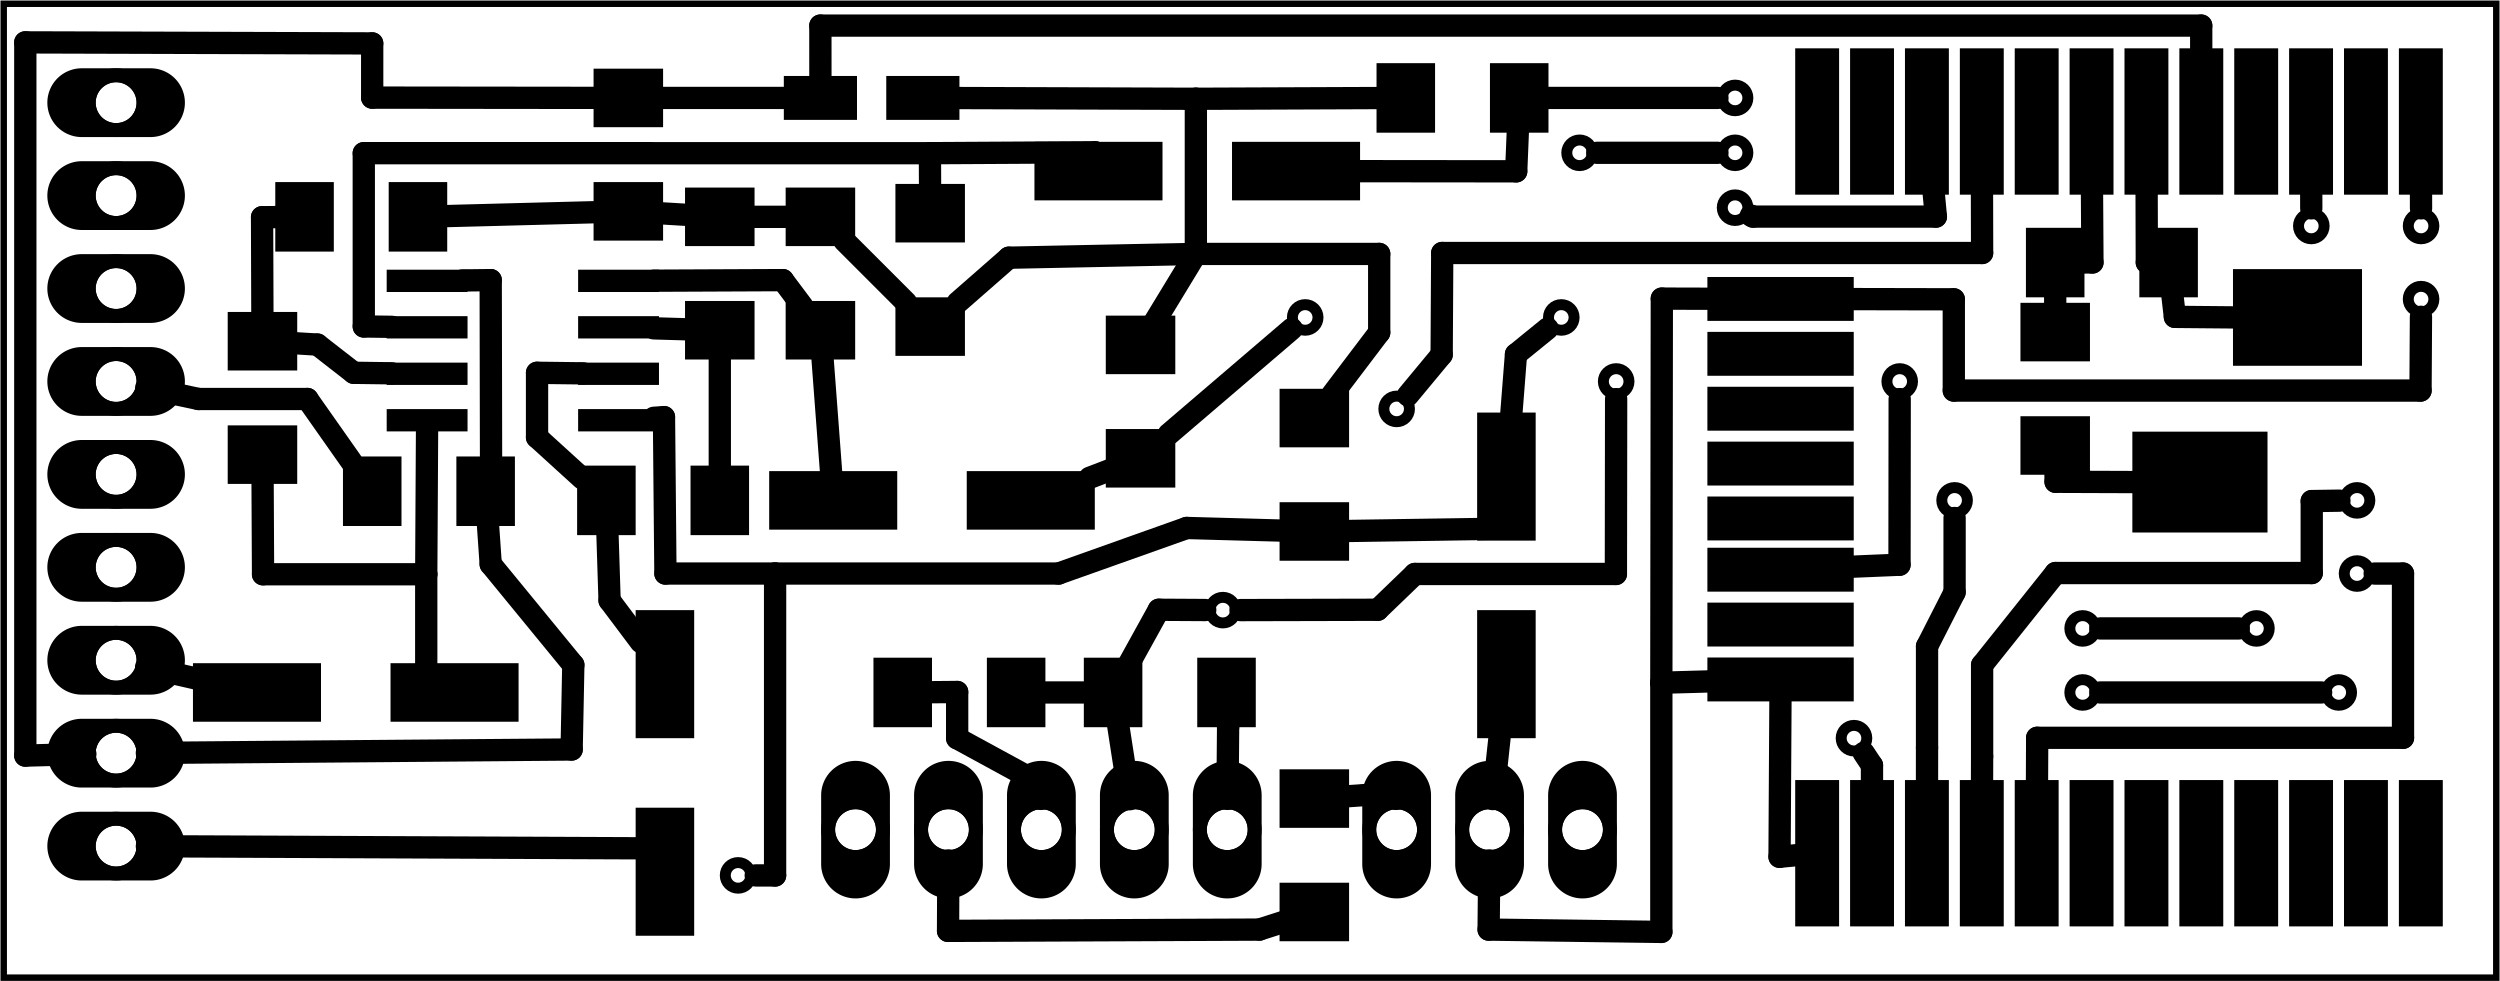<?xml version='1.0' encoding='UTF-8' standalone='no'?>
<!-- Created with Fritzing (http://www.fritzing.org/) -->
<svg xmlns="http://www.w3.org/2000/svg" width="2.69in" x="0in" version="1.2" y="0in"  height="1.056in" viewBox="0 0 193.695 76.032" baseProfile="tiny" xmlns:svg="http://www.w3.org/2000/svg">
 <g transform="matrix(-1, 0, 0, 1, 193.695, 0)">
  <g partID="1970900">
   <g id="board">
    <rect width="193.119" x="0.288" y="0.288" fill="none" height="75.456" stroke="black" fill-opacity="0.5" id="boardoutline" stroke-width="0.5"/>
   </g>
  </g>
  <g partID="3185821">
   <g transform="translate(39.24,35.748)">
    <g  id="copper1">
     <circle fill="none" cx="3.017"  cy="3.017" stroke="black" r="0.992" id="connector0pin" stroke-width="0.85"/>
    </g>
   </g>
  </g>
  <g partID="3186081">
   <g transform="translate(3.098,14.488)">
    <g  id="copper1">
     <circle fill="none" cx="3.017"  cy="3.017" stroke="black" r="0.992" id="connector0pin" stroke-width="0.85"/>
    </g>
   </g>
  </g>
  <g partID="3186111">
   <g transform="translate(56.248,4.567)">
    <g  id="copper1">
     <circle fill="none" cx="3.017"  cy="3.017" stroke="black" r="0.992" id="connector0pin" stroke-width="0.85"/>
    </g>
   </g>
  </g>
  <g partID="3186841">
   <g transform="translate(8.059,41.417)">
    <g  id="copper1">
     <circle fill="none" cx="3.017"  cy="3.017" stroke="black" r="0.992" id="connector0pin" stroke-width="0.85"/>
    </g>
   </g>
  </g>
  <g partID="3187721">
   <g transform="translate(56.248,13.071)">
    <g  id="copper1">
     <circle fill="none" cx="3.017"  cy="3.017" stroke="black" r="0.992" id="connector0pin" stroke-width="0.85"/>
    </g>
   </g>
  </g>
  <g partID="3208431">
   <g transform="translate(89.554,21.575)">
    <g  id="copper1">
     <circle fill="none" cx="3.017"  cy="3.017" stroke="black" r="0.992" id="connector0pin" stroke-width="0.85"/>
    </g>
   </g>
  </g>
  <g partID="3209011">
   <g transform="translate(82.468,28.661)">
    <g  id="copper1">
     <circle fill="none" cx="3.017"  cy="3.017" stroke="black" r="0.992" id="connector0pin" stroke-width="0.85"/>
    </g>
   </g>
  </g>
  <g partID="3216131">
   <g transform="translate(11.602,14.488)">
    <g  id="copper1">
     <circle fill="none" cx="3.017"  cy="3.017" stroke="black" r="0.992" id="connector0pin" stroke-width="0.85"/>
    </g>
   </g>
  </g>
  <g partID="3216861">
   <g transform="translate(68.295,8.819)">
    <g  id="copper1">
     <circle fill="none" cx="3.017"  cy="3.017" stroke="black" r="0.992" id="connector0pin" stroke-width="0.85"/>
    </g>
   </g>
  </g>
  <g partID="3218601">
   <g transform="translate(56.248,8.819)">
    <g  id="copper1">
     <circle fill="none" cx="3.017"  cy="3.017" stroke="black" r="0.992" id="connector0pin" stroke-width="0.85"/>
    </g>
   </g>
  </g>
  <g partID="3241161">
   <g transform="translate(43.492,26.536)">
    <g  id="copper1">
     <circle fill="none" cx="3.017"  cy="3.017" stroke="black" r="0.992" id="connector0pin" stroke-width="0.85"/>
    </g>
   </g>
  </g>
  <g partID="3241861">
   <g transform="translate(3.098,20.157)">
    <g  id="copper1">
     <circle fill="none" cx="3.017"  cy="3.017" stroke="black" r="0.992" id="connector0pin" stroke-width="0.85"/>
    </g>
   </g>
  </g>
  <g partID="3256381">
   <g transform="translate(133.492,64.803)">
    <g  id="copper1">
     <circle fill="none" cx="3.017"  cy="3.017" stroke="black" r="0.992" id="connector0pin" stroke-width="0.85"/>
    </g>
   </g>
  </g>
  <g partID="3275401">
   <g transform="translate(65.46,26.536)">
    <g  id="copper1">
     <circle fill="none" cx="3.017"  cy="3.017" stroke="black" r="0.992" id="connector0pin" stroke-width="0.85"/>
    </g>
   </g>
  </g>
  <g partID="3295741">
   <g transform="translate(29.319,50.63)">
    <g  id="copper1">
     <circle fill="none" cx="3.017"  cy="3.017" stroke="black" r="0.992" id="connector0pin" stroke-width="0.85"/>
    </g>
   </g>
  </g>
  <g partID="3300401">
   <g transform="translate(8.059,35.748)">
    <g  id="copper1">
     <circle fill="none" cx="3.017"  cy="3.017" stroke="black" r="0.992" id="connector0pin" stroke-width="0.85"/>
    </g>
   </g>
  </g>
  <g partID="3301481">
   <g transform="translate(9.476,50.63)">
    <g  id="copper1">
     <circle fill="none" cx="3.017"  cy="3.017" stroke="black" r="0.992" id="connector0pin" stroke-width="0.85"/>
    </g>
   </g>
  </g>
  <g partID="3311031">
   <g transform="translate(29.319,45.669)">
    <g  id="copper1">
     <circle fill="none" cx="3.017"  cy="3.017" stroke="black" r="0.992" id="connector0pin" stroke-width="0.85"/>
    </g>
   </g>
  </g>
  <g partID="3311661">
   <g transform="translate(15.854,45.669)">
    <g  id="copper1">
     <circle fill="none" cx="3.017"  cy="3.017" stroke="black" r="0.992" id="connector0pin" stroke-width="0.85"/>
    </g>
   </g>
  </g>
  <g partID="3317191">
   <g transform="translate(47.035,54.173)">
    <g  id="copper1">
     <circle fill="none" cx="3.017"  cy="3.017" stroke="black" r="0.992" id="connector0pin" stroke-width="0.85"/>
    </g>
   </g>
  </g>
  <g partID="3344670">
   <g transform="translate(-15.835,71.773)">
    <g transform="matrix(-4.44089e-16,-1,1,-4.44089e-16,0,0)">
     <g transform="matrix(1.25, 0, 0, -1.25, 5.669, 71.575)">
      <g id="copper1">
       <g gorn="0.3.0.0.0.0.0.0">
        <g transform="scale(1,-1)">
         <g>
          <g>
           <g>
            <g>
             <g>
              <g>
               <rect width="9.071" x="-4.535" y="-34.242" fill="black" gorn="0.3.0.0.0.0.0.0.0.0.0.0.0.0.0" height="2.721" stroke="none" style="fill-rule:nonzero;" fill-opacity="1" id="connector2pin"/>
              </g>
             </g>
            </g>
           </g>
          </g>
         </g>
        </g>
        <g transform="scale(1,-1)">
         <g>
          <g>
           <g>
            <g>
             <g>
              <g>
               <rect width="9.071" x="-4.535" y="-27.439" fill="black" gorn="0.3.0.0.0.0.0.0.1.0.0.0.0.0.0" height="2.721" stroke="none" style="fill-rule:nonzero;" fill-opacity="1" id="connector5pin"/>
              </g>
             </g>
            </g>
           </g>
          </g>
         </g>
        </g>
        <g transform="scale(1,-1)">
         <g>
          <g>
           <g>
            <g>
             <g>
              <g>
               <rect width="9.071" x="-4.535" y="-20.636" fill="black" gorn="0.3.0.0.0.0.0.0.2.0.0.0.0.0.0" height="2.721" stroke="none" style="fill-rule:nonzero;" fill-opacity="1" id="connector11pin"/>
              </g>
             </g>
            </g>
           </g>
          </g>
         </g>
        </g>
        <g transform="scale(1,-1)">
         <g>
          <g>
           <g>
            <g>
             <g>
              <g>
               <rect width="9.071" x="-4.535" y="-13.833" fill="black" gorn="0.3.0.0.0.0.0.0.3.0.0.0.0.0.0" height="2.721" stroke="none" style="fill-rule:nonzero;" fill-opacity="1" id="connector13pin"/>
              </g>
             </g>
            </g>
           </g>
          </g>
         </g>
        </g>
        <g transform="scale(1,-1)">
         <g>
          <g>
           <g>
            <g>
             <g>
              <g>
               <rect width="9.071" x="-4.535" y="-7.03" fill="black" gorn="0.3.0.0.0.0.0.0.4.0.0.0.0.0.0" height="2.721" stroke="none" style="fill-rule:nonzero;" fill-opacity="1" id="connector15pin"/>
              </g>
             </g>
            </g>
           </g>
          </g>
         </g>
        </g>
        <g transform="scale(1,-1)">
         <g>
          <g>
           <g>
            <g>
             <g>
              <g>
               <rect width="9.071" x="-4.535" y="-30.841" fill="black" gorn="0.3.0.0.0.0.0.0.5.0.0.0.0.0.0" height="2.721" stroke="none" style="fill-rule:nonzero;" fill-opacity="1" id="connector4pin"/>
              </g>
             </g>
            </g>
           </g>
          </g>
         </g>
        </g>
        <g transform="scale(1,-1)">
         <g>
          <g>
           <g>
            <g>
             <g>
              <g>
               <rect width="9.071" x="-4.535" y="-24.038" fill="black" gorn="0.3.0.0.0.0.0.0.6.0.0.0.0.0.0" height="2.721" stroke="none" style="fill-rule:nonzero;" fill-opacity="1" id="connector10pin"/>
              </g>
             </g>
            </g>
           </g>
          </g>
         </g>
        </g>
        <g transform="scale(1,-1)">
         <g>
          <g>
           <g>
            <g>
             <g>
              <g>
               <rect width="9.071" x="-4.535" y="-17.235" fill="black" gorn="0.3.0.0.0.0.0.0.7.0.0.0.0.0.0" height="2.721" stroke="none" style="fill-rule:nonzero;" fill-opacity="1" id="connector12pin"/>
              </g>
             </g>
            </g>
           </g>
          </g>
         </g>
        </g>
        <g transform="scale(1,-1)">
         <g>
          <g>
           <g>
            <g>
             <g>
              <g>
               <rect width="9.071" x="-4.535" y="-10.431" fill="black" gorn="0.3.0.0.0.0.0.0.8.0.0.0.0.0.0" height="2.721" stroke="none" style="fill-rule:nonzero;" fill-opacity="1" id="connector14pin"/>
              </g>
             </g>
            </g>
           </g>
          </g>
         </g>
        </g>
        <g transform="scale(1,-1)">
         <g>
          <g>
           <g>
            <g>
             <g>
              <g>
               <rect width="9.071" x="-4.535" y="-3.628" fill="black" gorn="0.3.0.0.0.0.0.0.9.0.0.0.0.0.0" height="2.721" stroke="none" style="fill-rule:nonzero;" fill-opacity="1" id="connector16pin"/>
              </g>
             </g>
            </g>
           </g>
          </g>
         </g>
        </g>
        <g transform="scale(1,-1)">
         <g>
          <g>
           <g>
            <g>
             <g>
              <g>
               <rect width="9.071" x="-4.535" y="-41.046" fill="black" gorn="0.3.0.0.0.0.0.0.10.0.0.0.0.0.0" height="2.721" stroke="none" style="fill-rule:nonzero;" fill-opacity="1" id="connector0pin"/>
              </g>
             </g>
            </g>
           </g>
          </g>
         </g>
        </g>
        <g transform="scale(1,-1)">
         <g>
          <g>
           <g>
            <g>
             <g>
              <g>
               <rect width="9.071" x="-4.535" y="-37.644" fill="black" gorn="0.3.0.0.0.0.0.0.11.0.0.0.0.0.0" height="2.721" stroke="none" style="fill-rule:nonzero;" fill-opacity="1" id="connector1pin"/>
              </g>
             </g>
            </g>
           </g>
          </g>
         </g>
        </g>
        <g transform="scale(1,-1)">
         <g>
          <g>
           <g>
            <g>
             <g>
              <g>
               <rect width="9.071" x="40.819" y="-34.242" fill="black" gorn="0.3.0.0.0.0.0.0.12.0.0.0.0.0.0" height="2.721" stroke="none" style="fill-rule:nonzero;" fill-opacity="1" id="connector34pin"/>
              </g>
             </g>
            </g>
           </g>
          </g>
         </g>
        </g>
        <g transform="scale(1,-1)">
         <g>
          <g>
           <g>
            <g>
             <g>
              <g>
               <rect width="9.071" x="40.819" y="-27.439" fill="black" gorn="0.3.0.0.0.0.0.0.13.0.0.0.0.0.0" height="2.721" stroke="none" style="fill-rule:nonzero;" fill-opacity="1" id="connector32pin"/>
              </g>
             </g>
            </g>
           </g>
          </g>
         </g>
        </g>
        <g transform="scale(1,-1)">
         <g>
          <g>
           <g>
            <g>
             <g>
              <g>
               <rect width="9.071" x="40.819" y="-20.636" fill="black" gorn="0.3.0.0.0.0.0.0.14.0.0.0.0.0.0" height="2.721" stroke="none" style="fill-rule:nonzero;" fill-opacity="1" id="connector30pin"/>
              </g>
             </g>
            </g>
           </g>
          </g>
         </g>
        </g>
        <g transform="scale(1,-1)">
         <g>
          <g>
           <g>
            <g>
             <g>
              <g>
               <rect width="9.071" x="40.819" y="-13.833" fill="black" gorn="0.3.0.0.0.0.0.0.15.0.0.0.0.0.0" height="2.721" stroke="none" style="fill-rule:nonzero;" fill-opacity="1" id="connector28pin"/>
              </g>
             </g>
            </g>
           </g>
          </g>
         </g>
        </g>
        <g transform="scale(1,-1)">
         <g>
          <g>
           <g>
            <g>
             <g>
              <g>
               <rect width="9.071" x="40.819" y="-7.03" fill="black" gorn="0.3.0.0.0.0.0.0.16.0.0.0.0.0.0" height="2.721" stroke="none" style="fill-rule:nonzero;" fill-opacity="1" id="connector26pin"/>
              </g>
             </g>
            </g>
           </g>
          </g>
         </g>
        </g>
        <g transform="scale(1,-1)">
         <g>
          <g>
           <g>
            <g>
             <g>
              <g>
               <rect width="9.071" x="40.819" y="-30.841" fill="black" gorn="0.3.0.0.0.0.0.0.17.0.0.0.0.0.0" height="2.721" stroke="none" style="fill-rule:nonzero;" fill-opacity="1" id="connector33pin"/>
              </g>
             </g>
            </g>
           </g>
          </g>
         </g>
        </g>
        <g transform="scale(1,-1)">
         <g>
          <g>
           <g>
            <g>
             <g>
              <g>
               <rect width="9.071" x="40.819" y="-24.038" fill="black" gorn="0.3.0.0.0.0.0.0.18.0.0.0.0.0.0" height="2.721" stroke="none" style="fill-rule:nonzero;" fill-opacity="1" id="connector31pin"/>
              </g>
             </g>
            </g>
           </g>
          </g>
         </g>
        </g>
        <g transform="scale(1,-1)">
         <g>
          <g>
           <g>
            <g>
             <g>
              <g>
               <rect width="9.071" x="40.819" y="-17.235" fill="black" gorn="0.3.0.0.0.0.0.0.19.0.0.0.0.0.0" height="2.721" stroke="none" style="fill-rule:nonzero;" fill-opacity="1" id="connector29pin"/>
              </g>
             </g>
            </g>
           </g>
          </g>
         </g>
        </g>
        <g transform="scale(1,-1)">
         <g>
          <g>
           <g>
            <g>
             <g>
              <g>
               <rect width="9.071" x="40.819" y="-10.431" fill="black" gorn="0.3.0.0.0.0.0.0.20.0.0.0.0.0.0" height="2.721" stroke="none" style="fill-rule:nonzero;" fill-opacity="1" id="connector27pin"/>
              </g>
             </g>
            </g>
           </g>
          </g>
         </g>
        </g>
        <g transform="scale(1,-1)">
         <g>
          <g>
           <g>
            <g>
             <g>
              <g>
               <rect width="9.071" x="40.819" y="-3.628" fill="black" gorn="0.3.0.0.0.0.0.0.21.0.0.0.0.0.0" height="2.721" stroke="none" style="fill-rule:nonzero;" fill-opacity="1" id="connector25pin"/>
              </g>
             </g>
            </g>
           </g>
          </g>
         </g>
        </g>
        <g transform="scale(1,-1)">
         <g>
          <g>
           <g>
            <g>
             <g>
              <g>
               <rect width="9.071" x="40.819" y="-41.046" fill="black" gorn="0.3.0.0.0.0.0.0.22.0.0.0.0.0.0" height="2.721" stroke="none" style="fill-rule:nonzero;" fill-opacity="1" id="connector36pin"/>
              </g>
             </g>
            </g>
           </g>
          </g>
         </g>
        </g>
        <g transform="scale(1,-1)">
         <g>
          <g>
           <g>
            <g>
             <g>
              <g>
               <rect width="9.071" x="40.819" y="-37.644" fill="black" gorn="0.3.0.0.0.0.0.0.23.0.0.0.0.0.0" height="2.721" stroke="none" style="fill-rule:nonzero;" fill-opacity="1" id="connector35pin"/>
              </g>
             </g>
            </g>
           </g>
          </g>
         </g>
        </g>
        <g transform="matrix(0,-1,-1,0,0,0)">
         <g>
          <g>
           <g>
            <g>
             <g>
              <g>
               <rect width="9.071" x="-4.535" y="-35.717" fill="black" gorn="0.3.0.0.0.0.0.0.24.0.0.0.0.0.0" height="2.721" stroke="none" style="fill-rule:nonzero;" fill-opacity="1" id="connector24pin"/>
              </g>
             </g>
            </g>
           </g>
          </g>
         </g>
        </g>
        <g transform="matrix(0,-1,-1,0,0,0)">
         <g>
          <g>
           <g>
            <g>
             <g>
              <g>
               <rect width="9.071" x="-4.535" y="-28.913" fill="black" gorn="0.3.0.0.0.0.0.0.25.0.0.0.0.0.0" height="2.721" stroke="none" style="fill-rule:nonzero;" fill-opacity="1" id="connector22pin"/>
              </g>
             </g>
            </g>
           </g>
          </g>
         </g>
        </g>
        <g transform="matrix(0,-1,-1,0,0,0)">
         <g>
          <g>
           <g>
            <g>
             <g>
              <g>
               <rect width="9.071" x="-4.535" y="-22.11" fill="black" gorn="0.3.0.0.0.0.0.0.26.0.0.0.0.0.0" height="2.721" stroke="none" style="fill-rule:nonzero;" fill-opacity="1" id="connector20pin"/>
              </g>
             </g>
            </g>
           </g>
          </g>
         </g>
        </g>
        <g transform="matrix(0,-1,-1,0,0,0)">
         <g>
          <g>
           <g>
            <g>
             <g>
              <g>
               <rect width="9.071" x="-4.535" y="-15.534" fill="black" gorn="0.3.0.0.0.0.0.0.27.0.0.0.0.0.0" height="2.721" stroke="none" style="fill-rule:nonzero;" fill-opacity="1" id="connector18pin"/>
              </g>
             </g>
            </g>
           </g>
          </g>
         </g>
        </g>
        <g transform="matrix(0,-1,-1,0,0,0)">
         <g>
          <g>
           <g>
            <g>
             <g>
              <g>
               <rect width="9.071" x="-4.535" y="-32.315" fill="black" gorn="0.3.0.0.0.0.0.0.28.0.0.0.0.0.0" height="2.721" stroke="none" style="fill-rule:nonzero;" fill-opacity="1" id="connector23pin"/>
              </g>
             </g>
            </g>
           </g>
          </g>
         </g>
        </g>
        <g transform="matrix(0,-1,-1,0,0,0)">
         <g>
          <g>
           <g>
            <g>
             <g>
              <g>
               <rect width="9.071" x="-4.535" y="-25.512" fill="black" gorn="0.3.0.0.0.0.0.0.29.0.0.0.0.0.0" height="2.721" stroke="none" style="fill-rule:nonzero;" fill-opacity="1" id="connector21pin"/>
              </g>
             </g>
            </g>
           </g>
          </g>
         </g>
        </g>
        <g transform="matrix(0,-1,-1,0,0,0)">
         <g>
          <g>
           <g>
            <g>
             <g>
              <g>
               <rect width="9.071" x="-4.535" y="-18.935" fill="black" gorn="0.3.0.0.0.0.0.0.30.0.0.0.0.0.0" height="2.721" stroke="none" style="fill-rule:nonzero;" fill-opacity="1" id="connector19pin"/>
              </g>
             </g>
            </g>
           </g>
          </g>
         </g>
        </g>
        <g transform="matrix(0,-1,-1,0,0,0)">
         <g>
          <g>
           <g>
            <g>
             <g>
              <g>
               <rect width="9.071" x="-4.535" y="-12.132" fill="black" gorn="0.3.0.0.0.0.0.0.31.0.0.0.0.0.0" height="2.721" stroke="none" style="fill-rule:nonzero;" fill-opacity="1" id="connector17pin"/>
              </g>
             </g>
            </g>
           </g>
          </g>
         </g>
        </g>
       </g>
      </g>
     </g>
    </g>
   </g>
  </g>
  <g partID="2072540">
   <g transform="translate(108.588,23.884)">
    <g transform="matrix(3.38618e-15,1,-1,3.38618e-15,0,0)">
     <g  id="copper1">
      <rect width="4.535" x="0.567" y="0.567" fill="black"  height="5.386" stroke="none" fill-opacity="1" id="connector0pad" stroke-width="0"/>
      <rect width="4.535" x="9.354" y="0.567" fill="black"  height="5.386" stroke="none" fill-opacity="1" id="connector1pad" stroke-width="0"/>
     </g>
    </g>
   </g>
  </g>
  <g partID="2072960">
   <g transform="translate(141.187,13.962)">
    <g transform="matrix(0,1,-1,0,0,0)">
     <g  id="copper1">
      <rect width="4.535" x="0.567" y="0.567" fill="black"  height="5.386" stroke="none" fill-opacity="1" id="connector0pad" stroke-width="0"/>
      <rect width="4.535" x="9.354" y="0.567" fill="black"  height="5.386" stroke="none" fill-opacity="1" id="connector1pad" stroke-width="0"/>
     </g>
    </g>
   </g>
  </g>
  <g partID="2073380">
   <g transform="translate(133.391,13.962)">
    <g transform="matrix(1.27676e-15,1,-1,1.27676e-15,0,0)">
     <g  id="copper1">
      <rect width="4.535" x="0.567" y="0.567" fill="black"  height="5.386" stroke="none" fill-opacity="1" id="connector0pad" stroke-width="0"/>
      <rect width="4.535" x="9.354" y="0.567" fill="black"  height="5.386" stroke="none" fill-opacity="1" id="connector1pad" stroke-width="0"/>
     </g>
    </g>
   </g>
  </g>
  <g partID="2073800">
   <g transform="translate(148.273,4.75)">
    <g transform="matrix(1.55431e-15,1,-1,1.55431e-15,0,0)">
     <g  id="copper1">
      <rect width="4.535" x="0.567" y="0.567" fill="black"  height="5.386" stroke="none" fill-opacity="1" id="connector0pad" stroke-width="0"/>
      <rect width="4.535" x="9.354" y="0.567" fill="black"  height="5.386" stroke="none" fill-opacity="1" id="connector1pad" stroke-width="0"/>
     </g>
    </g>
   </g>
  </g>
  <g partID="2057801">
   <g transform="translate(89.374,58.949)">
    <g transform="matrix(2.22045e-16,1,-1,2.22045e-16,0,0)">
     <g  id="copper1">
      <circle fill="none" cx="5.328"  cy="3.888" stroke="black" id="connector0pin" r="2.124" stroke-width="1.08"/>
      <path fill="black"  stroke="none" stroke-width="0" d="m0,3.888a2.664,2.664,0,0,0,2.664,2.664l5.328,0a2.664,2.664,0,0,0,2.664,-2.664l0,0a2.664,2.664,0,0,0,-2.664,-2.664l-5.328,0a2.664,2.664,0,0,0,-2.664,2.664l0,0zM5.328,2.304a1.584,1.584,0,1,1,0,3.168,1.584,1.584,0,1,1,0,-3.168z"/>
      <circle fill="none" cx="5.328"  cy="11.088" stroke="black" id="connector1pin" r="2.124" stroke-width="1.08"/>
      <path fill="black"  stroke="none" stroke-width="0" d="m0,11.088a2.664,2.664,0,0,0,2.664,2.664l5.328,0a2.664,2.664,0,0,0,2.664,-2.664l0,0a2.664,2.664,0,0,0,-2.664,-2.664l-5.328,0a2.664,2.664,0,0,0,-2.664,2.664l0,0zM5.328,9.504a1.584,1.584,0,1,1,0,3.168,1.584,1.584,0,1,1,0,-3.168z"/>
      <circle fill="none" cx="5.328"  cy="18.288" stroke="black" id="connector2pin" r="2.124" stroke-width="1.08"/>
      <path fill="black"  stroke="none" stroke-width="0" d="m0,18.288a2.664,2.664,0,0,0,2.664,2.664l5.328,0a2.664,2.664,0,0,0,2.664,-2.664l0,0a2.664,2.664,0,0,0,-2.664,-2.664l-5.328,0a2.664,2.664,0,0,0,-2.664,2.664l0,0zM5.328,16.704a1.584,1.584,0,1,1,0,3.168,1.584,1.584,0,1,1,0,-3.168z"/>
     </g>
    </g>
   </g>
  </g>
  <g partID="2106211">
   <g transform="translate(94.722,69.605)">
    <g transform="matrix(-4.44089e-16,-1,1,-4.44089e-16,0,0)">
     <g  id="copper1">
      <circle fill="none" cx="5.328"  cy="3.888" stroke="black" id="connector0pin" r="2.124" stroke-width="1.08"/>
      <path fill="black"  stroke="none" stroke-width="0" d="m0,3.888a2.664,2.664,0,0,0,2.664,2.664l5.328,0a2.664,2.664,0,0,0,2.664,-2.664l0,0a2.664,2.664,0,0,0,-2.664,-2.664l-5.328,0a2.664,2.664,0,0,0,-2.664,2.664l0,0zM5.328,2.304a1.584,1.584,0,1,1,0,3.168,1.584,1.584,0,1,1,0,-3.168z"/>
      <circle fill="none" cx="5.328"  cy="11.088" stroke="black" id="connector1pin" r="2.124" stroke-width="1.08"/>
      <path fill="black"  stroke="none" stroke-width="0" d="m0,11.088a2.664,2.664,0,0,0,2.664,2.664l5.328,0a2.664,2.664,0,0,0,2.664,-2.664l0,0a2.664,2.664,0,0,0,-2.664,-2.664l-5.328,0a2.664,2.664,0,0,0,-2.664,2.664l0,0zM5.328,9.504a1.584,1.584,0,1,1,0,3.168,1.584,1.584,0,1,1,0,-3.168z"/>
      <circle fill="none" cx="5.328"  cy="18.288" stroke="black" id="connector2pin" r="2.124" stroke-width="1.08"/>
      <path fill="black"  stroke="none" stroke-width="0" d="m0,18.288a2.664,2.664,0,0,0,2.664,2.664l5.328,0a2.664,2.664,0,0,0,2.664,-2.664l0,0a2.664,2.664,0,0,0,-2.664,-2.664l-5.328,0a2.664,2.664,0,0,0,-2.664,2.664l0,0zM5.328,16.704a1.584,1.584,0,1,1,0,3.168,1.584,1.584,0,1,1,0,-3.168z"/>
      <circle fill="none" cx="5.328"  cy="25.488" stroke="black" id="connector3pin" r="2.124" stroke-width="1.08"/>
      <path fill="black"  stroke="none" stroke-width="0" d="m0,25.488a2.664,2.664,0,0,0,2.664,2.664l5.328,0a2.664,2.664,0,0,0,2.664,-2.664l0,0a2.664,2.664,0,0,0,-2.664,-2.664l-5.328,0a2.664,2.664,0,0,0,-2.664,2.664l0,0zM5.328,23.904a1.584,1.584,0,1,1,0,3.168,1.584,1.584,0,1,1,0,-3.168z"/>
      <circle fill="none" cx="5.328"  cy="32.688" stroke="black" id="connector4pin" r="2.124" stroke-width="1.08"/>
      <path fill="black"  stroke="none" stroke-width="0" d="m0,32.688a2.664,2.664,0,0,0,2.664,2.664l5.328,0a2.664,2.664,0,0,0,2.664,-2.664l0,0a2.664,2.664,0,0,0,-2.664,-2.664l-5.328,0a2.664,2.664,0,0,0,-2.664,2.664l0,0zM5.328,31.104a1.584,1.584,0,1,1,0,3.168,1.584,1.584,0,1,1,0,-3.168z"/>
     </g>
    </g>
   </g>
  </g>
  <g partID="2074340">
   <g transform="translate(118.367,28.136)">
    <g transform="matrix(-2.77556e-16,-1,1,-2.77556e-16,0,0)">
     <g  id="copper1">
      <rect width="4.535" x="0.567" y="0.567" fill="black"  height="5.386" stroke="none" fill-opacity="1" id="connector0pad" stroke-width="0"/>
      <rect width="4.535" x="9.354" y="0.567" fill="black"  height="5.386" stroke="none" fill-opacity="1" id="connector1pad" stroke-width="0"/>
     </g>
    </g>
   </g>
  </g>
  <g partID="2095721">
   <g transform="translate(179.37,4.064)">
    <g  id="copper1">
     <circle fill="none" cx="5.328"  cy="3.888" stroke="black" id="connector0pin" r="2.124" stroke-width="1.08"/>
     <path fill="black"  stroke="none" stroke-width="0" d="m0,3.888a2.664,2.664,0,0,0,2.664,2.664l5.328,0a2.664,2.664,0,0,0,2.664,-2.664l0,0a2.664,2.664,0,0,0,-2.664,-2.664l-5.328,0a2.664,2.664,0,0,0,-2.664,2.664l0,0zM5.328,2.304a1.584,1.584,0,1,1,0,3.168,1.584,1.584,0,1,1,0,-3.168z"/>
     <circle fill="none" cx="5.328"  cy="11.088" stroke="black" id="connector1pin" r="2.124" stroke-width="1.08"/>
     <path fill="black"  stroke="none" stroke-width="0" d="m0,11.088a2.664,2.664,0,0,0,2.664,2.664l5.328,0a2.664,2.664,0,0,0,2.664,-2.664l0,0a2.664,2.664,0,0,0,-2.664,-2.664l-5.328,0a2.664,2.664,0,0,0,-2.664,2.664l0,0zM5.328,9.504a1.584,1.584,0,1,1,0,3.168,1.584,1.584,0,1,1,0,-3.168z"/>
     <circle fill="none" cx="5.328"  cy="18.288" stroke="black" id="connector2pin" r="2.124" stroke-width="1.08"/>
     <path fill="black"  stroke="none" stroke-width="0" d="m0,18.288a2.664,2.664,0,0,0,2.664,2.664l5.328,0a2.664,2.664,0,0,0,2.664,-2.664l0,0a2.664,2.664,0,0,0,-2.664,-2.664l-5.328,0a2.664,2.664,0,0,0,-2.664,2.664l0,0zM5.328,16.704a1.584,1.584,0,1,1,0,3.168,1.584,1.584,0,1,1,0,-3.168z"/>
     <circle fill="none" cx="5.328"  cy="25.488" stroke="black" id="connector3pin" r="2.124" stroke-width="1.08"/>
     <path fill="black"  stroke="none" stroke-width="0" d="m0,25.488a2.664,2.664,0,0,0,2.664,2.664l5.328,0a2.664,2.664,0,0,0,2.664,-2.664l0,0a2.664,2.664,0,0,0,-2.664,-2.664l-5.328,0a2.664,2.664,0,0,0,-2.664,2.664l0,0zM5.328,23.904a1.584,1.584,0,1,1,0,3.168,1.584,1.584,0,1,1,0,-3.168z"/>
     <circle fill="none" cx="5.328"  cy="32.688" stroke="black" id="connector4pin" r="2.124" stroke-width="1.08"/>
     <path fill="black"  stroke="none" stroke-width="0" d="m0,32.688a2.664,2.664,0,0,0,2.664,2.664l5.328,0a2.664,2.664,0,0,0,2.664,-2.664l0,0a2.664,2.664,0,0,0,-2.664,-2.664l-5.328,0a2.664,2.664,0,0,0,-2.664,2.664l0,0zM5.328,31.104a1.584,1.584,0,1,1,0,3.168,1.584,1.584,0,1,1,0,-3.168z"/>
     <circle fill="none" cx="5.328"  cy="39.888" stroke="black" id="connector5pin" r="2.124" stroke-width="1.08"/>
     <path fill="black"  stroke="none" stroke-width="0" d="m0,39.888a2.664,2.664,0,0,0,2.664,2.664l5.328,0a2.664,2.664,0,0,0,2.664,-2.664l0,0a2.664,2.664,0,0,0,-2.664,-2.664l-5.328,0a2.664,2.664,0,0,0,-2.664,2.664l0,0zM5.328,38.304a1.584,1.584,0,1,1,0,3.168,1.584,1.584,0,1,1,0,-3.168z"/>
     <circle fill="none" cx="5.328"  cy="47.088" stroke="black" id="connector6pin" r="2.124" stroke-width="1.08"/>
     <path fill="black"  stroke="none" stroke-width="0" d="m0,47.088a2.664,2.664,0,0,0,2.664,2.664l5.328,0a2.664,2.664,0,0,0,2.664,-2.664l0,0a2.664,2.664,0,0,0,-2.664,-2.664l-5.328,0a2.664,2.664,0,0,0,-2.664,2.664l0,0zM5.328,45.504a1.584,1.584,0,1,1,0,3.168,1.584,1.584,0,1,1,0,-3.168z"/>
     <circle fill="none" cx="5.328"  cy="54.288" stroke="black" id="connector7pin" r="2.124" stroke-width="1.08"/>
     <path fill="black"  stroke="none" stroke-width="0" d="m0,54.288a2.664,2.664,0,0,0,2.664,2.664l5.328,0a2.664,2.664,0,0,0,2.664,-2.664l0,0a2.664,2.664,0,0,0,-2.664,-2.664l-5.328,0a2.664,2.664,0,0,0,-2.664,2.664l0,0zM5.328,52.704a1.584,1.584,0,1,1,0,3.168,1.584,1.584,0,1,1,0,-3.168z"/>
     <circle fill="none" cx="5.328"  cy="61.488" stroke="black" id="connector8pin" r="2.124" stroke-width="1.08"/>
     <path fill="black"  stroke="none" stroke-width="0" d="m0,61.488a2.664,2.664,0,0,0,2.664,2.664l5.328,0a2.664,2.664,0,0,0,2.664,-2.664l0,0a2.664,2.664,0,0,0,-2.664,-2.664l-5.328,0a2.664,2.664,0,0,0,-2.664,2.664l0,0zM5.328,59.904a1.584,1.584,0,1,1,0,3.168,1.584,1.584,0,1,1,0,-3.168z"/>
    </g>
   </g>
  </g>
  <g partID="2074760">
   <g transform="translate(158.478,13.537)">
    <g transform="matrix(1,-6.66134e-16,6.66134e-16,1,0,0)">
     <g  id="copper1">
      <rect width="4.535" x="0.567" y="0.567" fill="black"  height="5.386" stroke="none" fill-opacity="1" id="connector0pad" stroke-width="0"/>
      <rect width="4.535" x="9.354" y="0.567" fill="black"  height="5.386" stroke="none" fill-opacity="1" id="connector1pad" stroke-width="0"/>
     </g>
    </g>
   </g>
  </g>
  <g partID="2075180">
   <g transform="translate(95.123,29.553)">
    <g transform="matrix(9.4369e-16,1,-1,9.4369e-16,0,0)">
     <g  id="copper1">
      <rect width="4.535" x="0.567" y="0.567" fill="black"  height="5.386" stroke="none" fill-opacity="1" id="connector0pad" stroke-width="0"/>
      <rect width="4.535" x="9.354" y="0.567" fill="black"  height="5.386" stroke="none" fill-opacity="1" id="connector1pad" stroke-width="0"/>
     </g>
    </g>
   </g>
  </g>
  <g partID="2075720">
   <g transform="translate(87.611,10.844)">
    <g transform="matrix(-1,1.83187e-15,-1.83187e-15,-1,0,0)">
     <g  id="copper1">
      <rect width="4.535" x="0.567" y="0.567" fill="black"  height="5.386" stroke="none" fill-opacity="1" id="connector0pad" stroke-width="0"/>
      <rect width="4.535" x="9.354" y="0.567" fill="black"  height="5.386" stroke="none" fill-opacity="1" id="connector1pad" stroke-width="0"/>
     </g>
    </g>
   </g>
  </g>
  <g partID="2076800">
   <g transform="translate(170.1,38.056)">
    <g transform="matrix(-6.66134e-16,-1,1,-6.66134e-16,0,0)">
     <g  id="copper1">
      <rect width="4.535" x="0.567" y="0.567" fill="black"  height="5.386" stroke="none" fill-opacity="1" id="connector0pad" stroke-width="0"/>
      <rect width="4.535" x="9.354" y="0.567" fill="black"  height="5.386" stroke="none" fill-opacity="1" id="connector1pad" stroke-width="0"/>
     </g>
    </g>
   </g>
  </g>
  <g partID="2076980">
   <g transform="translate(135.092,35.505)">
    <g transform="matrix(1,-1.55431e-15,1.55431e-15,1,0,0)">
     <g  id="copper1">
      <rect width="4.535" x="0.567" y="0.567" fill="black"  height="5.386" stroke="none" fill-opacity="1" id="connector0pad" stroke-width="0"/>
      <rect width="4.535" x="9.354" y="0.567" fill="black"  height="5.386" stroke="none" fill-opacity="1" id="connector1pad" stroke-width="0"/>
     </g>
    </g>
   </g>
  </g>
  <g partID="2077160">
   <g transform="translate(142.639,34.069)">
    <g transform="matrix(-9.4369e-16,-1,1,-9.4369e-16,0,0)">
     <g  id="copper1" stroke-width="0">
      <rect width="1.728" x="4.248" y="14.832" fill="black"  height="6.264" stroke="none" id="connector1pad" stroke-width="0"/>
      <rect width="1.728" x="0.648" y="0" fill="black"  height="6.264" stroke="none" id="connector7pad" stroke-width="0"/>
      <rect width="1.728" x="7.848" y="0" fill="black"  height="6.264" stroke="none" id="connector5pad" stroke-width="0"/>
      <rect width="1.728" x="7.848" y="14.832" fill="black"  height="6.264" stroke="none" id="connector2pad" stroke-width="0"/>
      <rect width="1.728" x="4.248" y="0" fill="black"  height="6.264" stroke="none" id="connector6pad" stroke-width="0"/>
      <rect width="1.728" x="11.448" y="14.832" fill="black"  height="6.264" stroke="none" id="connector3pad" stroke-width="0"/>
      <rect width="1.728" x="11.448" y="0" fill="black"  height="6.264" stroke="none" id="connector4pad" stroke-width="0"/>
      <rect width="1.728" x="0.648" y="14.832" fill="black"  height="6.264" stroke="none" id="connector0pad" stroke-width="0"/>
     </g>
    </g>
   </g>
  </g>
  <g partID="2078560">
   <g transform="translate(131.407,72.497)">
    <g transform="matrix(-6.66134e-16,-1,1,-6.66134e-16,0,0)">
     <g  id="copper1">
      <rect width="9.921" x="-3.62017e-07" y="8.504" fill="black"  height="4.535" stroke="none" fill-opacity="1" id="connector1pin" stroke-width="0"/>
      <rect width="9.921" x="15.307" y="8.504" fill="black"  height="4.535" stroke="none" fill-opacity="1" id="connector0pin" stroke-width="0"/>
     </g>
    </g>
   </g>
  </g>
  <g partID="2078700">
   <g transform="translate(134.1,49.537)">
    <g transform="matrix(-1,9.4369e-16,-9.4369e-16,-1,0,0)">
     <g  id="copper1">
      <rect width="9.921" x="-3.62017e-07" y="8.504" fill="black"  height="4.535" stroke="none" fill-opacity="1" id="connector1pin" stroke-width="0"/>
      <rect width="9.921" x="15.307" y="8.504" fill="black"  height="4.535" stroke="none" fill-opacity="1" id="connector0pin" stroke-width="0"/>
     </g>
    </g>
   </g>
  </g>
  <g partID="2344770">
   <g transform="translate(178.745,64.419)">
    <g transform="matrix(-1,1.83187e-15,-1.83187e-15,-1,0,0)">
     <g  id="copper1">
      <rect width="9.921" x="-3.62017e-07" y="8.504" fill="black"  height="4.535" stroke="none" fill-opacity="1" id="connector1pin" stroke-width="0"/>
      <rect width="9.921" x="15.307" y="8.504" fill="black"  height="4.535" stroke="none" fill-opacity="1" id="connector0pin" stroke-width="0"/>
     </g>
    </g>
   </g>
  </g>
  <g partID="2079160">
   <g transform="translate(118.793,4.466)">
    <g transform="matrix(1,-3.9968e-15,3.9968e-15,1,0,0)">
     <g  id="copper1">
      <rect width="5.669" x="0.567" y="1.417" fill="black"  height="3.402" stroke="none" fill-opacity="1" id="connector1pad" stroke-width="0"/>
      <rect width="5.669" x="8.504" y="1.417" fill="black"  height="3.402" stroke="none" fill-opacity="1" id="connector0pad" stroke-width="0"/>
     </g>
    </g>
   </g>
  </g>
  <g partID="2338400">
   <g transform="translate(167.69,41.317)">
    <g transform="matrix(-1,2.77556e-16,-2.77556e-16,-1,0,0)">
     <g  id="copper1">
      <rect width="4.535" x="0.567" y="0.567" fill="black"  height="5.386" stroke="none" fill-opacity="1" id="connector0pad" stroke-width="0"/>
      <rect width="4.535" x="9.354" y="0.567" fill="black"  height="5.386" stroke="none" fill-opacity="1" id="connector1pad" stroke-width="0"/>
     </g>
    </g>
   </g>
  </g>
  <g partID="2588521">
   <g transform="translate(95.933,44.252)">
    <g  id="copper1">
     <circle fill="none" cx="3.017"  cy="3.017" stroke="black" r="0.992" id="connector0pin" stroke-width="0.85"/>
    </g>
   </g>
  </g>
  <g partID="2596381">
   <g transform="translate(69.712,21.575)">
    <g  id="copper1">
     <circle fill="none" cx="3.017"  cy="3.017" stroke="black" r="0.992" id="connector0pin" stroke-width="0.85"/>
    </g>
   </g>
  </g>
  <g partID="2660970">
   <g transform="translate(87.753,31.962)">
    <g transform="matrix(2.22045e-16,1,-1,2.22045e-16,0,0)">
     <g  id="copper1">
      <rect width="9.921" x="-3.62017e-07" y="8.504" fill="black"  height="4.535" stroke="none" fill-opacity="1" id="connector1pin" stroke-width="0"/>
      <rect width="9.921" x="15.307" y="8.504" fill="black"  height="4.535" stroke="none" fill-opacity="1" id="connector0pin" stroke-width="0"/>
     </g>
    </g>
   </g>
  </g>
  <g partID="2666260">
   <g transform="translate(126.588,56.907)">
    <g transform="matrix(-1,2.77556e-16,-2.77556e-16,-1,0,0)">
     <g  id="copper1">
      <rect width="4.535" x="0.567" y="0.567" fill="black"  height="5.386" stroke="none" fill-opacity="1" id="connector0pad" stroke-width="0"/>
      <rect width="4.535" x="9.354" y="0.567" fill="black"  height="5.386" stroke="none" fill-opacity="1" id="connector1pad" stroke-width="0"/>
     </g>
    </g>
   </g>
  </g>
  <g partID="2667940">
   <g transform="translate(110.289,56.907)">
    <g transform="matrix(-1,2.77556e-16,-2.77556e-16,-1,0,0)">
     <g  id="copper1">
      <rect width="4.535" x="0.567" y="0.567" fill="black"  height="5.386" stroke="none" fill-opacity="1" id="connector0pad" stroke-width="0"/>
      <rect width="4.535" x="9.354" y="0.567" fill="black"  height="5.386" stroke="none" fill-opacity="1" id="connector1pad" stroke-width="0"/>
     </g>
    </g>
   </g>
  </g>
  <g partID="2701390">
   <g transform="translate(88.604,73.49)">
    <g transform="matrix(0,-1,1,0,0,0)">
     <g  id="copper1">
      <rect width="4.535" x="0.567" y="0.567" fill="black"  height="5.386" stroke="none" fill-opacity="1" id="connector0pad" stroke-width="0"/>
      <rect width="4.535" x="9.354" y="0.567" fill="black"  height="5.386" stroke="none" fill-opacity="1" id="connector1pad" stroke-width="0"/>
     </g>
    </g>
   </g>
  </g>
  <g partID="2742140">
   <g transform="translate(113.548,24.025)">
    <g transform="matrix(-1,0,0,-1,0,0)">
     <g  id="copper1">
      <rect width="9.921" x="-3.62017e-07" y="8.504" fill="black"  height="4.535" stroke="none" fill-opacity="1" id="connector1pin" stroke-width="0"/>
      <rect width="9.921" x="15.307" y="8.504" fill="black"  height="4.535" stroke="none" fill-opacity="1" id="connector0pin" stroke-width="0"/>
     </g>
    </g>
   </g>
  </g>
  <g partID="3347520">
   <g transform="translate(37.297,23.6)">
    <g transform="matrix(-1,0,0,-1,0,0)">
     <g  id="copper1">
      <rect width="4.535" x="0.567" y="0.567" fill="black"  height="5.386" stroke="none" fill-opacity="1" id="connector0pad" stroke-width="0"/>
      <rect width="4.535" x="9.354" y="0.567" fill="black"  height="5.386" stroke="none" fill-opacity="1" id="connector1pad" stroke-width="0"/>
     </g>
    </g>
   </g>
  </g>
  <g partID="3350350">
   <g transform="translate(31.202,37.348)">
    <g transform="matrix(-4.44089e-16,-1,1,-4.44089e-16,0,0)">
     <g  id="copper1">
      <rect width="4.535" x="0.567" y="0.567" fill="black"  height="5.386" stroke="none" fill-opacity="1" id="connector0pad" stroke-width="0"/>
      <rect width="4.535" x="9.354" y="0.567" fill="black"  height="5.386" stroke="none" fill-opacity="1" id="connector1pad" stroke-width="0"/>
     </g>
    </g>
   </g>
  </g>
  <g partID="3353510">
   <g transform="translate(9.091,19.247)">
    <g  id="copper1">
     <rect width="9.997" x="1.6" y="1.6" fill="black"  height="7.49" stroke="none" fill-opacity="1" id="connector0pad" stroke-width="0"/>
     <g width="0.8" x="10.797" y="1.6" fill="none"  height="7.49" stroke="none" id="connector0terminal" stroke-width="0"/>
    </g>
   </g>
  </g>
  <g partID="3353780">
   <g transform="translate(16.413,31.841)">
    <g  id="copper1">
     <rect width="10.471" x="1.6" y="1.6" fill="black"  height="7.814" stroke="none" fill-opacity="1" id="connector0pad" stroke-width="0"/>
     <g width="0.8" x="11.271" y="1.6" fill="none"  height="7.814" stroke="none" id="connector0terminal" stroke-width="0"/>
    </g>
   </g>
  </g>
  <g partID="3313770">
   <line stroke="black" stroke-linecap="round" y1="44.436" x1="7.515" y2="44.435" stroke-width="1.728" x2="9.709"/>
  </g>
  <g partID="3311560">
   <line stroke="black" stroke-linecap="round" y1="57.16" x1="7.515" y2="44.437" stroke-width="1.728" x2="7.515"/>
  </g>
  <g partID="3282640">
   <line stroke="black" stroke-linecap="round" y1="57.16" x1="35.858" y2="57.16" stroke-width="1.728" x2="7.515"/>
  </g>
  <g partID="3162850">
   <line stroke="black" stroke-linecap="round" y1="60.834" x1="35.874" y2="57.16" stroke-width="1.728" x2="35.858"/>
  </g>
  <g partID="3321070">
   <line stroke="black" stroke-linecap="round" y1="45.884" x1="42.258" y2="40.132" stroke-width="1.728" x2="42.257"/>
  </g>
  <g partID="3314650">
   <line stroke="black" stroke-linecap="round" y1="50.075" x1="44.392" y2="45.884" stroke-width="1.728" x2="42.258"/>
  </g>
  <g partID="3314600">
   <line stroke="black" stroke-linecap="round" y1="57.922" x1="44.392" y2="50.074" stroke-width="1.728" x2="44.392"/>
  </g>
  <g partID="3185850">
   <line stroke="black" stroke-linecap="round" y1="60.834" x1="44.395" y2="57.922" stroke-width="1.728" x2="44.392"/>
  </g>
  <g partID="3186370">
   <line stroke="black" stroke-linecap="round" y1="16.139" x1="6.118" y2="14.68" stroke-width="1.728" x2="6.122"/>
  </g>
  <g partID="3318280">
   <line stroke="black" stroke-linecap="round" y1="16.779" x1="57.877" y2="16.697" stroke-width="1.728" x2="58.041"/>
  </g>
  <g partID="3318230">
   <line stroke="black" stroke-linecap="round" y1="16.779" x1="43.706" y2="16.779" stroke-width="1.728" x2="57.877"/>
  </g>
  <g partID="3187750">
   <line stroke="black" stroke-linecap="round" y1="14.68" x1="43.904" y2="16.779" stroke-width="1.728" x2="43.706"/>
  </g>
  <g partID="3191450">
   <line stroke="black" stroke-linecap="round" y1="7.584" x1="60.632" y2="7.584" stroke-width="1.728" x2="74.121"/>
  </g>
  <g partID="3207560">
   <line stroke="black" stroke-linecap="round" y1="19.671" x1="86.837" y2="19.671" stroke-width="1.728" x2="101.042"/>
  </g>
  <g partID="3195770">
   <line stroke="black" stroke-linecap="round" y1="19.671" x1="101.042" y2="7.651" stroke-width="1.728" x2="101.042"/>
  </g>
  <g partID="3195120">
   <line stroke="black" stroke-linecap="round" y1="7.651" x1="101.042" y2="7.592" stroke-width="1.728" x2="119.76"/>
  </g>
  <g partID="3196490">
   <line stroke="black" stroke-linecap="round" y1="19.963" x1="115.529" y2="23.433" stroke-width="1.728" x2="119.493"/>
  </g>
  <g partID="3196300">
   <line stroke="black" stroke-linecap="round" y1="19.671" x1="101.042" y2="19.963" stroke-width="1.728" x2="115.529"/>
  </g>
  <g partID="3210600">
   <line stroke="black" stroke-linecap="round" y1="13.271" x1="76.222" y2="13.258" stroke-width="1.728" x2="88.72"/>
  </g>
  <g partID="3204180">
   <line stroke="black" stroke-linecap="round" y1="9.877" x1="76.084" y2="13.271" stroke-width="1.728" x2="76.223"/>
  </g>
  <g partID="3207960">
   <line stroke="black" stroke-linecap="round" y1="25.759" x1="86.837" y2="30.52" stroke-width="1.728" x2="90.447"/>
  </g>
  <g partID="3207770">
   <line stroke="black" stroke-linecap="round" y1="19.671" x1="86.837" y2="25.759" stroke-width="1.728" x2="86.837"/>
  </g>
  <g partID="3213870">
   <line stroke="black" stroke-linecap="round" y1="27.446" x1="76.239" y2="25.455" stroke-width="1.728" x2="73.79"/>
  </g>
  <g partID="3208150">
   <line stroke="black" stroke-linecap="round" y1="32.362" x1="76.624" y2="27.446" stroke-width="1.728" x2="76.239"/>
  </g>
  <g partID="3208480">
   <line stroke="black" stroke-linecap="round" y1="25.481" x1="93.611" y2="33.638" stroke-width="1.728" x2="103.145"/>
  </g>
  <g partID="3210130">
   <line stroke="black" stroke-linecap="round" y1="7.651" x1="101.042" y2="7.592" stroke-width="1.728" x2="86.644"/>
  </g>
  <g partID="3210690">
   <line stroke="black" stroke-linecap="round" y1="1.981" x1="130.134" y2="6.283" stroke-width="1.728" x2="130.132"/>
  </g>
  <g partID="3210830">
   <line stroke="black" stroke-linecap="round" y1="1.981" x1="23.15" y2="1.981" stroke-width="1.728" x2="130.134"/>
  </g>
  <g partID="3210700">
   <line stroke="black" stroke-linecap="round" y1="4.141" x1="23.148" y2="1.981" stroke-width="1.728" x2="23.15"/>
  </g>
  <g partID="3215110">
   <line stroke="black" stroke-linecap="round" y1="19.671" x1="101.042" y2="24.851" stroke-width="1.728" x2="104.192"/>
  </g>
  <g partID="3216160">
   <line stroke="black" stroke-linecap="round" y1="16.139" x1="14.622" y2="14.68" stroke-width="1.728" x2="14.626"/>
  </g>
  <g partID="3218630">
   <line stroke="black" stroke-linecap="round" y1="11.836" x1="69.945" y2="11.836" stroke-width="1.728" x2="60.632"/>
  </g>
  <g partID="3296430">
   <line stroke="black" stroke-linecap="round" y1="19.598" x1="40.125" y2="19.598" stroke-width="1.728" x2="81.953"/>
  </g>
  <g partID="3296230">
   <line stroke="black" stroke-linecap="round" y1="14.68" x1="40.136" y2="19.598" stroke-width="1.728" x2="40.125"/>
  </g>
  <g partID="3220390">
   <line stroke="black" stroke-linecap="round" y1="27.476" x1="81.998" y2="30.627" stroke-width="1.728" x2="84.612"/>
  </g>
  <g partID="3220320">
   <line stroke="black" stroke-linecap="round" y1="19.598" x1="81.954" y2="27.475" stroke-width="1.728" x2="81.998"/>
  </g>
  <g partID="3237330">
   <line stroke="black" stroke-linecap="round" y1="66.379" x1="55.82" y2="53.94" stroke-width="1.728" x2="55.747"/>
  </g>
  <g partID="3236880">
   <line stroke="black" stroke-linecap="round" y1="66.226" x1="54.206" y2="66.379" stroke-width="1.728" x2="55.82"/>
  </g>
  <g partID="3313900">
   <line stroke="black" stroke-linecap="round" y1="43.75" x1="46.525" y2="43.915" stroke-width="1.728" x2="50.47"/>
  </g>
  <g partID="3241190">
   <line stroke="black" stroke-linecap="round" y1="30.919" x1="46.511" y2="43.75" stroke-width="1.728" x2="46.525"/>
  </g>
  <g partID="3349640">
   <line stroke="black" stroke-linecap="round" y1="30.256" x1="42.318" y2="23.187" stroke-width="1.728" x2="42.318"/>
  </g>
  <g partID="3349250">
   <line stroke="black" stroke-linecap="round" y1="23.187" x1="42.318" y2="23.17" stroke-width="1.728" x2="50.47"/>
  </g>
  <g partID="3348860">
   <line stroke="black" stroke-linecap="round" y1="30.256" x1="6.158" y2="30.256" stroke-width="1.728" x2="42.318"/>
  </g>
  <g partID="3252820">
   <line stroke="black" stroke-linecap="round" y1="24.542" x1="6.124" y2="30.256" stroke-width="1.728" x2="6.158"/>
  </g>
  <g partID="3254280">
   <line stroke="black" stroke-linecap="round" y1="23.133" x1="64.94" y2="23.144" stroke-width="1.728" x2="61.009"/>
  </g>
  <g partID="3253850">
   <line stroke="black" stroke-linecap="round" y1="52.893" x1="64.978" y2="23.133" stroke-width="1.728" x2="64.94"/>
  </g>
  <g partID="3253420">
   <line stroke="black" stroke-linecap="round" y1="52.784" x1="61.009" y2="52.893" stroke-width="1.728" x2="64.978"/>
  </g>
  <g partID="3256330">
   <line stroke="black" stroke-linecap="round" y1="65.73" x1="142.138" y2="65.562" stroke-width="1.728" x2="182.314"/>
  </g>
  <g partID="3256290">
   <line stroke="black" stroke-linecap="round" y1="67.537" x1="142.178" y2="65.731" stroke-width="1.728" x2="142.139"/>
  </g>
  <g partID="3261140">
   <line stroke="black" stroke-linecap="round" y1="67.827" x1="133.642" y2="67.823" stroke-width="1.728" x2="135.143"/>
  </g>
  <g partID="3256410">
   <line stroke="black" stroke-linecap="round" y1="44.434" x1="133.642" y2="67.827" stroke-width="1.728" x2="133.642"/>
  </g>
  <g partID="3269390">
   <line stroke="black" stroke-linecap="round" y1="72.02" x1="78.359" y2="66.661" stroke-width="1.728" x2="78.308"/>
  </g>
  <g partID="3269000">
   <line stroke="black" stroke-linecap="round" y1="72.2" x1="64.978" y2="72.02" stroke-width="1.728" x2="78.359"/>
  </g>
  <g partID="3268610">
   <line stroke="black" stroke-linecap="round" y1="52.893" x1="64.978" y2="72.2" stroke-width="1.728" x2="64.978"/>
  </g>
  <g partID="3285200">
   <line stroke="black" stroke-linecap="round" y1="44.467" x1="84.071" y2="44.467" stroke-width="1.728" x2="68.498"/>
  </g>
  <g partID="3276050">
   <line stroke="black" stroke-linecap="round" y1="47.24" x1="86.951" y2="44.467" stroke-width="1.728" x2="84.071"/>
  </g>
  <g partID="3275780">
   <line stroke="black" stroke-linecap="round" y1="44.467" x1="68.498" y2="30.92" stroke-width="1.728" x2="68.48"/>
  </g>
  <g partID="3275430">
   <line stroke="black" stroke-linecap="round" y1="47.266" x1="97.583" y2="47.24" stroke-width="1.728" x2="86.951"/>
  </g>
  <g partID="3314700">
   <line stroke="black" stroke-linecap="round" y1="58.608" x1="40.125" y2="51.522" stroke-width="1.728" x2="40.125"/>
  </g>
  <g partID="3353560">
   <line stroke="black" stroke-linecap="round" y1="44.394" x1="14.586" y2="38.82" stroke-width="1.728" x2="14.586"/>
  </g>
  <g partID="3353610">
   <line stroke="black" stroke-linecap="round" y1="44.394" x1="34.433" y2="44.394" stroke-width="1.728" x2="14.586"/>
  </g>
  <g partID="3312790">
   <line stroke="black" stroke-linecap="round" y1="51.522" x1="40.125" y2="44.394" stroke-width="1.728" x2="34.433"/>
  </g>
  <g partID="3301330">
   <line stroke="black" stroke-linecap="round" y1="38.82" x1="14.586" y2="38.787" stroke-width="1.728" x2="12.443"/>
  </g>
  <g partID="3301280">
   <line stroke="black" stroke-linecap="round" y1="60.834" x1="40.132" y2="58.608" stroke-width="1.728" x2="40.125"/>
  </g>
  <g partID="3301600">
   <line stroke="black" stroke-linecap="round" y1="53.648" x1="13.86" y2="53.648" stroke-width="1.728" x2="30.969"/>
  </g>
  <g partID="3312040">
   <line stroke="black" stroke-linecap="round" y1="48.687" x1="20.238" y2="48.687" stroke-width="1.728" x2="30.969"/>
  </g>
  <g partID="3321550">
   <line stroke="black" stroke-linecap="round" y1="59.294" x1="48.658" y2="60.834" stroke-width="1.728" x2="48.657"/>
  </g>
  <g partID="3317220">
   <line stroke="black" stroke-linecap="round" y1="58.33" x1="49.297" y2="59.294" stroke-width="1.728" x2="48.658"/>
  </g>
  <g partID="2685740">
   <line stroke="black" stroke-linecap="round" y1="41.058" x1="146.64" y2="46.519" stroke-width="1.728" x2="146.466"/>
  </g>
  <g partID="2686060">
   <line stroke="black" stroke-linecap="round" y1="28.88" x1="152.086" y2="33.876" stroke-width="1.728" x2="152.086"/>
  </g>
  <g partID="2447540">
   <line stroke="black" stroke-linecap="round" y1="28.924" x1="148.503" y2="28.88" stroke-width="1.728" x2="152.085"/>
  </g>
  <g partID="2686230">
   <line stroke="black" stroke-linecap="round" y1="33.876" x1="152.086" y2="37.065" stroke-width="1.728" x2="148.582"/>
  </g>
  <g partID="2686600">
   <line stroke="black" stroke-linecap="round" y1="46.52" x1="146.466" y2="49.743" stroke-width="1.728" x2="144.046"/>
  </g>
  <g partID="2605110">
   <line stroke="black" stroke-linecap="round" y1="44.49" x1="160.671" y2="52.919" stroke-width="1.728" x2="160.671"/>
  </g>
  <g partID="2633800">
   <line stroke="black" stroke-linecap="round" y1="52.92" x1="160.671" y2="53.647" stroke-width="1.728" x2="158.477"/>
  </g>
  <g partID="2605120">
   <line stroke="black" stroke-linecap="round" y1="33.021" x1="160.606" y2="44.49" stroke-width="1.728" x2="160.671"/>
  </g>
  <g partID="2685080">
   <line stroke="black" stroke-linecap="round" y1="26.695" x1="169.101" y2="26.575" stroke-width="1.728" x2="171.067"/>
  </g>
  <g partID="2606380">
   <line stroke="black" stroke-linecap="round" y1="28.92" x1="163.335" y2="28.88" stroke-width="1.728" x2="166.29"/>
  </g>
  <g partID="2684670">
   <line stroke="black" stroke-linecap="round" y1="28.88" x1="166.29" y2="26.695" stroke-width="1.728" x2="169.1"/>
  </g>
  <g partID="2634930">
   <line stroke="black" stroke-linecap="round" y1="43.71" x1="155.676" y2="40.35" stroke-width="1.728" x2="155.909"/>
  </g>
  <g partID="2630090">
   <line stroke="black" stroke-linecap="round" y1="58.067" x1="149.405" y2="51.515" stroke-width="1.728" x2="149.276"/>
  </g>
  <g partID="2617740">
   <line stroke="black" stroke-linecap="round" y1="58.333" x1="182.315" y2="58.066" stroke-width="1.728" x2="149.405"/>
  </g>
  <g partID="2630740">
   <line stroke="black" stroke-linecap="round" y1="51.515" x1="149.276" y2="43.71" stroke-width="1.728" x2="155.676"/>
  </g>
  <g partID="2684740">
   <line stroke="black" stroke-linecap="round" y1="30.91" x1="178.31" y2="30.91" stroke-width="1.728" x2="169.881"/>
  </g>
  <g partID="2625270">
   <line stroke="black" stroke-linecap="round" y1="30.048" x1="182.366" y2="30.909" stroke-width="1.728" x2="178.311"/>
  </g>
  <g partID="2629440">
   <line stroke="black" stroke-linecap="round" y1="30.91" x1="169.881" y2="35.764" stroke-width="1.728" x2="166.468"/>
  </g>
  <g partID="2629160">
   <line stroke="black" stroke-linecap="round" y1="51.684" x1="182.374" y2="52.605" stroke-width="1.728" x2="178.345"/>
  </g>
  <g partID="2630580">
   <line stroke="black" stroke-linecap="round" y1="44.49" x1="173.315" y2="37.09" stroke-width="1.728" x2="173.351"/>
  </g>
  <g partID="2630020">
   <line stroke="black" stroke-linecap="round" y1="44.49" x1="160.671" y2="44.49" stroke-width="1.728" x2="173.315"/>
  </g>
  <g partID="2637340">
   <line stroke="black" stroke-linecap="round" y1="27.452" x1="137.926" y2="36.472" stroke-width="1.728" x2="137.926"/>
  </g>
  <g partID="2637440">
   <line stroke="black" stroke-linecap="round" y1="21.745" x1="143.039" y2="21.7" stroke-width="1.728" x2="133.042"/>
  </g>
  <g partID="2691920">
   <line stroke="black" stroke-linecap="round" y1="21.7" x1="133.042" y2="23.717" stroke-width="1.728" x2="131.53"/>
  </g>
  <g partID="2643900">
   <line stroke="black" stroke-linecap="round" y1="36.898" x1="129.28" y2="27.452" stroke-width="1.728" x2="129.991"/>
  </g>
  <g partID="2663810">
   <line stroke="black" stroke-linecap="round" y1="7.584" x1="142.72" y2="7.584" stroke-width="1.728" x2="132.566"/>
  </g>
  <g partID="3256670">
   <line stroke="black" stroke-linecap="round" y1="44.434" x1="142.138" y2="44.434" stroke-width="1.728" x2="133.642"/>
  </g>
  <g partID="2686710">
   <line stroke="black" stroke-linecap="round" y1="32.314" x1="142.251" y2="44.433" stroke-width="1.728" x2="142.139"/>
  </g>
  <g partID="2664530">
   <line stroke="black" stroke-linecap="round" y1="32.369" x1="143.039" y2="32.314" stroke-width="1.728" x2="142.251"/>
  </g>
  <g partID="3274360">
   <line stroke="black" stroke-linecap="round" y1="40.903" x1="101.752" y2="41.112" stroke-width="1.728" x2="94.156"/>
  </g>
  <g partID="2818080">
   <line stroke="black" stroke-linecap="round" y1="44.434" x1="111.683" y2="40.903" stroke-width="1.728" x2="101.752"/>
  </g>
  <g partID="2664700">
   <line stroke="black" stroke-linecap="round" y1="44.434" x1="133.642" y2="44.434" stroke-width="1.728" x2="111.684"/>
  </g>
  <g partID="2669120">
   <line stroke="black" stroke-linecap="round" y1="55.94" x1="107.1" y2="61.921" stroke-width="1.728" x2="106.174"/>
  </g>
  <g partID="2709680">
   <line stroke="black" stroke-linecap="round" y1="57.197" x1="119.536" y2="60.725" stroke-width="1.728" x2="113.061"/>
  </g>
  <g partID="2709410">
   <line stroke="black" stroke-linecap="round" y1="53.611" x1="119.536" y2="57.197" stroke-width="1.728" x2="119.536"/>
  </g>
  <g partID="2670890">
   <line stroke="black" stroke-linecap="round" y1="60.724" x1="113.062" y2="61.894" stroke-width="1.728" x2="113.045"/>
  </g>
  <g partID="2670400">
   <line stroke="black" stroke-linecap="round" y1="53.631" x1="121.886" y2="53.611" stroke-width="1.728" x2="119.536"/>
  </g>
  <g partID="2671260">
   <line stroke="black" stroke-linecap="round" y1="53.648" x1="109.322" y2="53.648" stroke-width="1.728" x2="113.098"/>
  </g>
  <g partID="2671380">
   <line stroke="black" stroke-linecap="round" y1="61.893" x1="98.59" y2="56.354" stroke-width="1.728" x2="98.544"/>
  </g>
  <g partID="2671440">
   <line stroke="black" stroke-linecap="round" y1="56.354" x1="98.544" y2="55.94" stroke-width="1.728" x2="98.563"/>
  </g>
  <g partID="2673030">
   <line stroke="black" stroke-linecap="round" y1="51.355" x1="106.187" y2="47.24" stroke-width="1.728" x2="103.912"/>
  </g>
  <g partID="2673160">
   <line stroke="black" stroke-linecap="round" y1="47.24" x1="103.911" y2="47.261" stroke-width="1.728" x2="100.317"/>
  </g>
  <g partID="2675030">
   <line stroke="black" stroke-linecap="round" y1="61.907" x1="78.029" y2="56.79" stroke-width="1.728" x2="77.475"/>
  </g>
  <g partID="3206650">
   <line stroke="black" stroke-linecap="round" y1="40.933" x1="75.631" y2="36.922" stroke-width="1.728" x2="76.982"/>
  </g>
  <g partID="2675890">
   <line stroke="black" stroke-linecap="round" y1="41.141" x1="89.571" y2="40.933" stroke-width="1.728" x2="75.631"/>
  </g>
  <g partID="2686980">
   <line stroke="black" stroke-linecap="round" y1="25.436" x1="143.039" y2="25.518" stroke-width="1.728" x2="140.22"/>
  </g>
  <g partID="2693940">
   <line stroke="black" stroke-linecap="round" y1="11.866" x1="121.646" y2="14.646" stroke-width="1.728" x2="121.635"/>
  </g>
  <g partID="2691170">
   <line stroke="black" stroke-linecap="round" y1="25.29" x1="165.51" y2="11.866" stroke-width="1.728" x2="165.51"/>
  </g>
  <g partID="2691270">
   <line stroke="black" stroke-linecap="round" y1="11.865" x1="165.51" y2="11.866" stroke-width="1.728" x2="121.646"/>
  </g>
  <g partID="2691180">
   <line stroke="black" stroke-linecap="round" y1="25.32" x1="163.335" y2="25.29" stroke-width="1.728" x2="165.51"/>
  </g>
  <g partID="2695030">
   <line stroke="black" stroke-linecap="round" y1="18.665" x1="128.263" y2="23.433" stroke-width="1.728" x2="123.494"/>
  </g>
  <g partID="2694090">
   <line stroke="black" stroke-linecap="round" y1="11.866" x1="121.646" y2="11.793" stroke-width="1.728" x2="108.857"/>
  </g>
  <g partID="2694160">
   <line stroke="black" stroke-linecap="round" y1="11.792" x1="108.857" y2="13.254" stroke-width="1.728" x2="108.588"/>
  </g>
  <g partID="3274900">
   <line stroke="black" stroke-linecap="round" y1="61.427" x1="85.532" y2="61.708" stroke-width="1.728" x2="89.571"/>
  </g>
  <g partID="2702590">
   <line stroke="black" stroke-linecap="round" y1="61.894" x1="85.524" y2="61.427" stroke-width="1.728" x2="85.532"/>
  </g>
  <g partID="3275310">
   <line stroke="black" stroke-linecap="round" y1="72.02" x1="96.125" y2="71.389" stroke-width="1.728" x2="94.156"/>
  </g>
  <g partID="2702690">
   <line stroke="black" stroke-linecap="round" y1="72.12" x1="120.242" y2="72.02" stroke-width="1.728" x2="96.125"/>
  </g>
  <g partID="2702700">
   <line stroke="black" stroke-linecap="round" y1="66.661" x1="120.219" y2="72.12" stroke-width="1.728" x2="120.242"/>
  </g>
  <g partID="2716440">
   <line stroke="black" stroke-linecap="round" y1="16.797" x1="132.424" y2="16.797" stroke-width="1.728" x2="135.634"/>
  </g>
  <g partID="2753170">
   <line stroke="black" stroke-linecap="round" y1="16.827" x1="173.391" y2="16.814" stroke-width="1.728" x2="171.967"/>
  </g>
  <g partID="2733120">
   <line stroke="black" stroke-linecap="round" y1="24.567" x1="173.365" y2="16.827" stroke-width="1.728" x2="173.391"/>
  </g>
  <g partID="2750350">
   <line stroke="black" stroke-linecap="round" y1="7.56" x1="164.858" y2="7.581" stroke-width="1.728" x2="147.306"/>
  </g>
  <g partID="2750220">
   <line stroke="black" stroke-linecap="round" y1="3.36" x1="164.858" y2="7.561" stroke-width="1.728" x2="164.859"/>
  </g>
  <g partID="2740330">
   <line stroke="black" stroke-linecap="round" y1="3.28" x1="191.734" y2="3.36" stroke-width="1.728" x2="164.858"/>
  </g>
  <g partID="2749280">
   <line stroke="black" stroke-linecap="round" y1="37.017" x1="109.271" y2="36.385" stroke-width="1.728" x2="107.621"/>
  </g>
  <g partID="2662840">
   <line stroke="black" stroke-linecap="round" y1="58.416" x1="187.082" y2="58.539" stroke-width="1.728" x2="191.734"/>
  </g>
  <g partID="2662970">
   <line stroke="black" stroke-linecap="round" y1="58.539" x1="191.734" y2="3.28" stroke-width="1.728" x2="191.734"/>
  </g>
  <g partID="2631050">
   <line stroke="black" stroke-linecap="round" y1="38.067" x1="155.645" y2="21.7" stroke-width="1.728" x2="155.676"/>
  </g>
  <g partID="2627180">
   <line stroke="black" stroke-linecap="round" y1="21.7" x1="155.676" y2="21.725" stroke-width="1.728" x2="157.871"/>
  </g>
  <g partID="2619580">
   <line stroke="black" stroke-linecap="round" y1="38.057" x1="156.068" y2="38.066" stroke-width="1.728" x2="155.645"/>
  </g>
  <g partID="2752930">
   <line stroke="black" stroke-linecap="round" y1="16.431" x1="147.306" y2="16.748" stroke-width="1.728" x2="159.445"/>
  </g>
  <g partID="2753240">
   <line stroke="black" stroke-linecap="round" y1="16.509" x1="142.72" y2="16.659" stroke-width="1.728" x2="140.22"/>
  </g>
  <g partID="3350130">
   <line stroke="black" stroke-linecap="round" y1="20.332" x1="27.364" y2="20.34" stroke-width="1.728" x2="25.674"/>
  </g>
  <g partID="3350140">
   <line stroke="black" stroke-linecap="round" y1="14.68" x1="27.379" y2="20.332" stroke-width="1.728" x2="27.364"/>
  </g>
  <g partID="3350250">
   <line stroke="black" stroke-linecap="round" y1="20.332" x1="31.578" y2="20.335" stroke-width="1.728" x2="32.594"/>
  </g>
  <g partID="3350260">
   <line stroke="black" stroke-linecap="round" y1="14.68" x1="31.613" y2="20.332" stroke-width="1.728" x2="31.578"/>
  </g>
  <g partID="3352190">
   <line stroke="black" stroke-linecap="round" y1="22.633" x1="34.462" y2="23.858" stroke-width="1.728" x2="34.462"/>
  </g>
  <g partID="3353710">
   <line stroke="black" stroke-linecap="round" y1="24.547" x1="25.189" y2="22.633" stroke-width="1.728" x2="25.41"/>
  </g>
  <g partID="3353660">
   <line stroke="black" stroke-linecap="round" y1="24.592" x1="20.289" y2="24.547" stroke-width="1.728" x2="25.189"/>
  </g>
  <g partID="3353810">
   <line stroke="black" stroke-linecap="round" y1="36.381" x1="34.443" y2="37.325" stroke-width="1.728" x2="34.433"/>
  </g>
  <g partID="3353840">
   <line stroke="black" stroke-linecap="round" y1="37.325" x1="34.433" y2="37.348" stroke-width="1.728" x2="28.084"/>
  </g>
 </g>
</svg>
